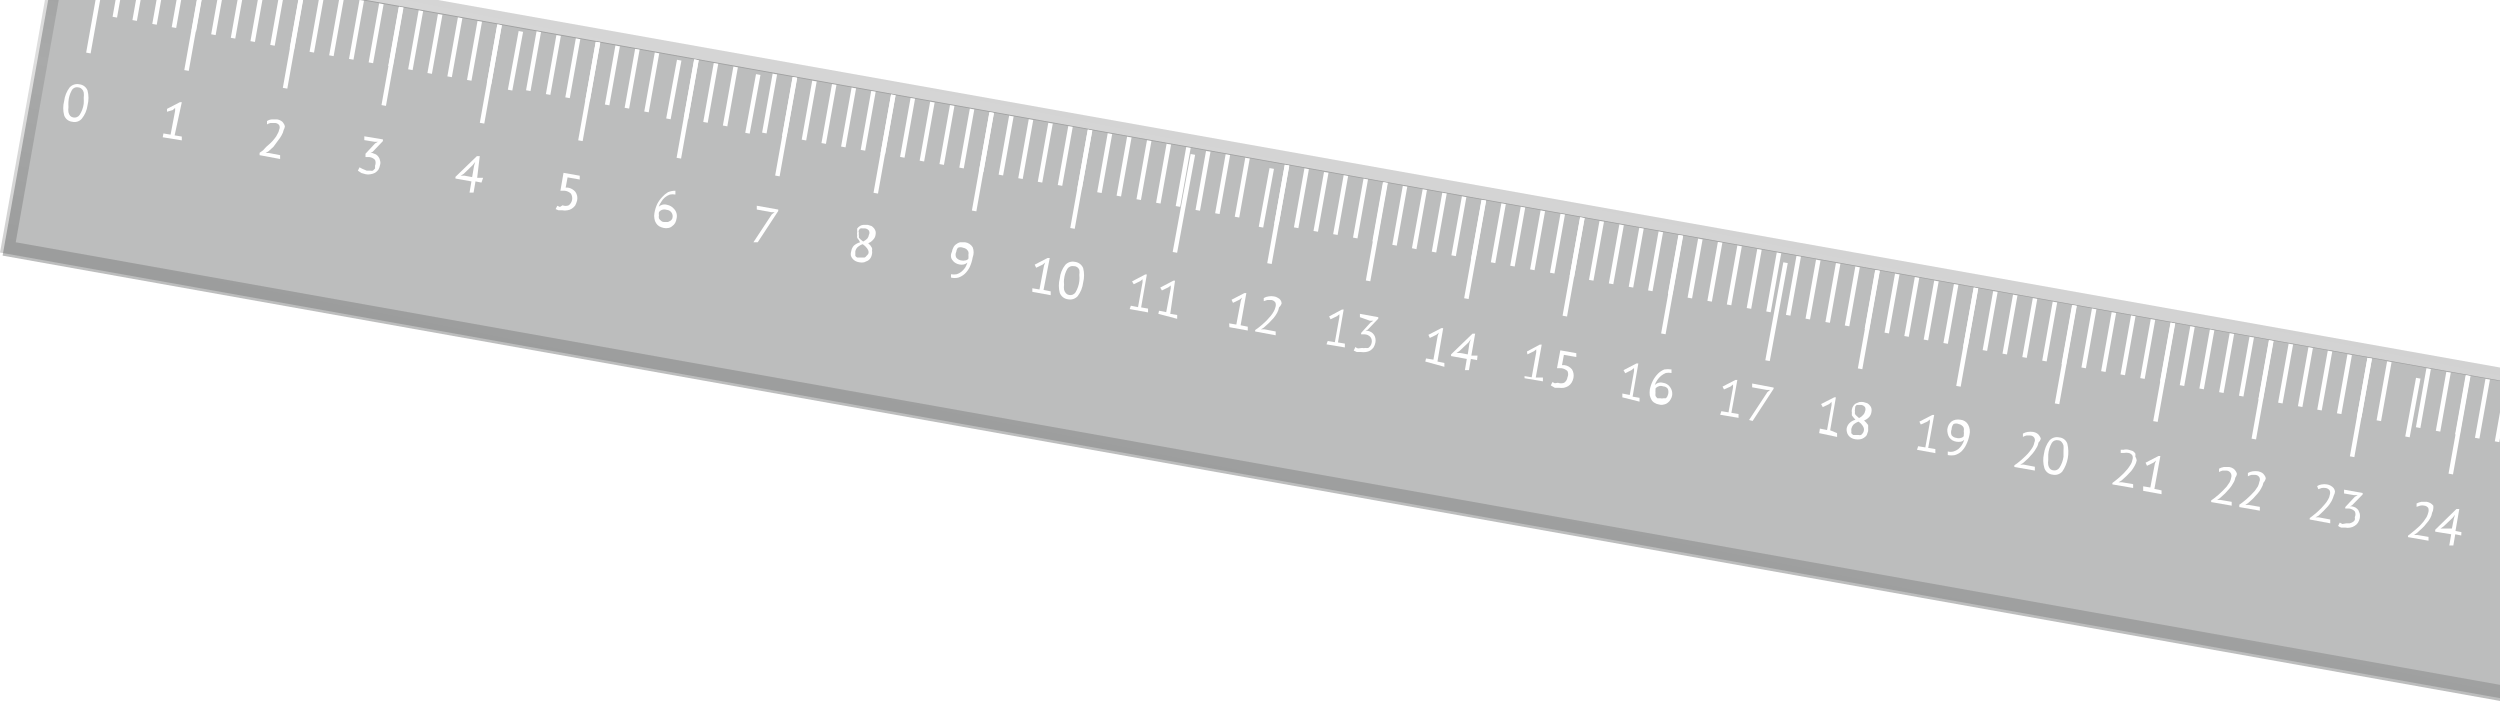 <svg width="847" height="242" viewBox="0 0 847 242" fill="none" xmlns="http://www.w3.org/2000/svg">
<g style="mix-blend-mode:multiply">
<g opacity="0.73" filter="url(#filter0_b_4467_117516)">
<path d="M19.641 -18.616L0.879 86.606L872.001 241.933L890.763 136.711L19.641 -18.616Z" fill="#A3A4A4"/>
</g>
</g>
<path style="mix-blend-mode:multiply" opacity="0.2" d="M19.319 -23L0 85.557L871.12 240.834L890.52 132.277L19.319 -23ZM867.402 235.66L5.335 82.081L23.037 -17.665L885.185 135.915L867.402 235.66Z" fill="url(#paint0_linear_4467_117516)"/>
<path d="M35.137 -15.516L29.191 17.826L30.703 18.096L36.649 -15.247L35.137 -15.516Z" fill="white"/>
<path d="M68.383 -9.596L62.438 23.746L63.949 24.016L69.895 -9.327L68.383 -9.596Z" fill="white"/>
<path d="M101.773 -3.581L95.828 29.762L97.34 30.031L103.285 -3.311L101.773 -3.581Z" fill="white"/>
<path d="M135.195 2.261L129.25 35.603L130.762 35.873L136.707 2.531L135.195 2.261Z" fill="white"/>
<path d="M168.508 8.259L162.562 41.602L164.074 41.871L170.02 8.529L168.508 8.259Z" fill="white"/>
<path d="M201.836 14.195L195.891 47.537L197.403 47.807L203.348 14.464L201.836 14.195Z" fill="white"/>
<path d="M235.18 20.116L229.234 53.459L230.746 53.729L236.692 20.386L235.18 20.116Z" fill="white"/>
<path d="M268.57 26.13L262.625 59.473L264.137 59.742L270.082 26.4L268.57 26.13Z" fill="white"/>
<path d="M301.894 31.972L295.949 65.314L297.461 65.584L303.406 32.242L301.894 31.972Z" fill="white"/>
<path d="M335.223 37.988L329.277 71.33L330.789 71.6L336.735 38.257L335.223 37.988Z" fill="white"/>
<path d="M368.551 43.907L362.605 77.25L364.117 77.52L370.063 44.177L368.551 43.907Z" fill="white"/>
<path d="M403.401 52.174L397.305 85.365L398.81 85.642L404.906 52.451L403.401 52.174Z" fill="white"/>
<path d="M435.285 55.828L429.34 89.17L430.852 89.439L436.797 56.097L435.285 55.828Z" fill="white"/>
<path d="M468.687 61.685L462.742 95.027L464.254 95.297L470.199 61.955L468.687 61.685Z" fill="white"/>
<path d="M502 67.699L496.055 101.041L497.567 101.311L503.512 67.968L502 67.699Z" fill="white"/>
<path d="M535.344 73.618L529.398 106.961L530.91 107.231L536.856 73.888L535.344 73.618Z" fill="white"/>
<path d="M568.734 79.634L562.789 112.977L564.301 113.246L570.246 79.904L568.734 79.634Z" fill="white"/>
<path d="M604.186 88.864L598.09 122.055L599.595 122.331L605.691 89.14L604.186 88.864Z" fill="white"/>
<path d="M635.387 91.474L629.441 124.816L630.953 125.086L636.899 91.744L635.387 91.474Z" fill="white"/>
<path d="M668.715 97.396L662.77 130.738L664.281 131.008L670.227 97.665L668.715 97.396Z" fill="white"/>
<path d="M702.121 103.331L696.176 136.674L697.688 136.943L703.633 103.601L702.121 103.331Z" fill="white"/>
<path d="M735.449 109.329L729.504 142.672L731.016 142.941L736.961 109.599L735.449 109.329Z" fill="white"/>
<path d="M768.777 115.267L762.832 148.609L764.344 148.879L770.289 115.536L768.777 115.267Z" fill="white"/>
<path d="M802.086 121.265L796.141 154.607L797.653 154.877L803.598 121.535L802.086 121.265Z" fill="white"/>
<path d="M835.508 127.122L829.562 160.465L831.074 160.734L837.02 127.392L835.508 127.122Z" fill="white"/>
<path d="M48.425 -13.168L44.867 6.807L46.379 7.076L49.937 -12.898L48.425 -13.168Z" fill="white"/>
<path d="M41.702 -14.288L38.141 5.686L39.653 5.955L43.214 -14.018L41.702 -14.288Z" fill="white"/>
<path d="M55.152 -11.873L51.594 8.102L53.106 8.371L56.664 -11.603L55.152 -11.873Z" fill="white"/>
<path d="M61.737 -10.767L58.176 9.207L59.688 9.477L63.249 -10.497L61.737 -10.767Z" fill="white"/>
<path d="M68.464 -9.552L64.902 10.422L66.414 10.691L69.976 -9.282L68.464 -9.552Z" fill="white"/>
<path d="M75.108 -8.353L71.547 11.621L73.059 11.891L76.62 -8.083L75.108 -8.353Z" fill="white"/>
<path d="M81.757 -7.167L78.195 12.807L79.707 13.076L83.269 -6.897L81.757 -7.167Z" fill="white"/>
<path d="M88.417 -6.03L84.856 13.943L86.367 14.213L89.929 -5.761L88.417 -6.03Z" fill="white"/>
<path d="M95.124 -4.754L91.566 15.221L93.078 15.49L96.636 -4.484L95.124 -4.754Z" fill="white"/>
<path d="M101.71 -3.632L98.148 16.342L99.66 16.611L103.222 -3.362L101.71 -3.632Z" fill="white"/>
<path d="M108.436 -2.431L104.875 17.543L106.387 17.813L109.948 -2.161L108.436 -2.431Z" fill="white"/>
<path d="M115.085 -1.231L111.523 18.742L113.035 19.012L116.597 -0.962L115.085 -1.231Z" fill="white"/>
<path d="M121.808 -0.017L118.246 19.957L119.758 20.227L123.319 0.253L121.808 -0.017Z" fill="white"/>
<path d="M128.452 1.166L124.895 21.141L126.407 21.41L129.964 1.436L128.452 1.166Z" fill="white"/>
<path d="M135.101 2.368L131.539 22.342L133.051 22.611L136.612 2.638L135.101 2.368Z" fill="white"/>
<path d="M141.843 3.505L138.281 23.479L139.793 23.748L143.355 3.774L141.843 3.505Z" fill="white"/>
<path d="M148.374 4.766L144.816 24.74L146.328 25.01L149.886 5.035L148.374 4.766Z" fill="white"/>
<path d="M155.136 5.903L151.574 25.877L153.086 26.146L156.648 6.173L155.136 5.903Z" fill="white"/>
<path d="M161.784 7.104L158.223 27.078L159.735 27.348L163.296 7.374L161.784 7.104Z" fill="white"/>
<path d="M168.488 8.303L164.93 28.277L166.442 28.547L170 8.572L168.488 8.303Z" fill="white"/>
<path d="M175.718 10.51L172.066 30.393L173.571 30.669L177.223 10.786L175.718 10.51Z" fill="white"/>
<path d="M181.781 10.608L178.223 30.582L179.735 30.851L183.293 10.877L181.781 10.608Z" fill="white"/>
<path d="M188.507 11.903L184.949 31.877L186.461 32.146L190.019 12.172L188.507 11.903Z" fill="white"/>
<path d="M195.089 13.008L191.531 32.982L193.043 33.252L196.601 13.277L195.089 13.008Z" fill="white"/>
<path d="M201.851 14.146L198.289 34.119L199.801 34.389L203.362 14.415L201.851 14.146Z" fill="white"/>
<path d="M208.499 15.44L204.938 35.414L206.449 35.684L210.011 15.71L208.499 15.44Z" fill="white"/>
<path d="M215.187 16.543L211.629 36.518L213.141 36.787L216.699 16.813L215.187 16.543Z" fill="white"/>
<path d="M221.835 17.807L218.277 37.781L219.789 38.051L223.347 18.076L221.835 17.807Z" fill="white"/>
<path d="M229.363 20.25L225.711 40.133L227.216 40.409L230.868 20.526L229.363 20.25Z" fill="white"/>
<path d="M235.206 20.143L231.648 40.117L233.16 40.386L236.718 20.412L235.206 20.143Z" fill="white"/>
<path d="M241.823 21.345L238.262 41.318L239.774 41.588L243.335 21.614L241.823 21.345Z" fill="white"/>
<path d="M248.472 22.559L244.91 42.533L246.422 42.803L249.984 22.829L248.472 22.559Z" fill="white"/>
<path d="M256.14 25.113L252.488 44.996L253.993 45.273L257.645 25.39L256.14 25.113Z" fill="white"/>
<path d="M261.765 24.96L258.203 44.934L259.715 45.203L263.277 25.23L261.765 24.96Z" fill="white"/>
<path d="M268.535 26.065L264.977 46.039L266.489 46.308L270.047 26.334L268.535 26.065Z" fill="white"/>
<path d="M275.179 27.342L271.621 47.316L273.133 47.586L276.691 27.611L275.179 27.342Z" fill="white"/>
<path d="M281.878 28.495L278.316 48.469L279.828 48.738L283.39 28.765L281.878 28.495Z" fill="white"/>
<path d="M288.522 29.681L284.961 49.654L286.473 49.924L290.034 29.95L288.522 29.681Z" fill="white"/>
<path d="M295.171 30.802L291.609 50.775L293.121 51.045L296.683 31.071L295.171 30.802Z" fill="white"/>
<path d="M301.897 32.095L298.336 52.068L299.848 52.338L303.409 32.364L301.897 32.095Z" fill="white"/>
<path d="M308.507 33.184L304.949 53.158L306.461 53.428L310.019 33.453L308.507 33.184Z" fill="white"/>
<path d="M315.136 34.463L311.578 54.438L313.09 54.707L316.648 34.733L315.136 34.463Z" fill="white"/>
<path d="M321.851 35.616L318.289 55.59L319.801 55.859L323.362 35.886L321.851 35.616Z" fill="white"/>
<path d="M328.577 36.815L325.016 56.789L326.528 57.059L330.089 37.085L328.577 36.815Z" fill="white"/>
<path d="M335.237 38.017L331.676 57.99L333.188 58.26L336.749 38.286L335.237 38.017Z" fill="white"/>
<path d="M341.898 39.2L338.34 59.174L339.852 59.443L343.41 39.469L341.898 39.2Z" fill="white"/>
<path d="M348.542 40.399L344.984 60.373L346.496 60.642L350.054 40.668L348.542 40.399Z" fill="white"/>
<path d="M355.163 41.614L351.602 61.588L353.114 61.858L356.675 41.884L355.163 41.614Z" fill="white"/>
<path d="M361.933 42.719L358.375 62.693L359.887 62.963L363.445 42.988L361.933 42.719Z" fill="white"/>
<path d="M368.55 43.937L364.988 63.91L366.5 64.18L370.062 44.206L368.55 43.937Z" fill="white"/>
<path d="M375.292 45.151L371.73 65.125L373.242 65.395L376.804 45.421L375.292 45.151Z" fill="white"/>
<path d="M381.855 46.319L378.297 66.293L379.809 66.562L383.367 46.588L381.855 46.319Z" fill="white"/>
<path d="M388.597 47.52L385.039 67.494L386.551 67.763L390.109 47.789L388.597 47.52Z" fill="white"/>
<path d="M395.242 48.719L391.684 68.693L393.196 68.963L396.754 48.988L395.242 48.719Z" fill="white"/>
<path d="M401.89 49.84L398.332 69.814L399.844 70.084L403.402 50.109L401.89 49.84Z" fill="white"/>
<path d="M408.604 51.151L405.043 71.125L406.555 71.395L410.116 51.421L408.604 51.151Z" fill="white"/>
<path d="M415.249 52.273L411.688 72.246L413.199 72.516L416.761 52.542L415.249 52.273Z" fill="white"/>
<path d="M421.897 53.456L418.336 73.43L419.848 73.699L423.409 53.726L421.897 53.456Z" fill="white"/>
<path d="M430.117 56.941L426.465 76.824L427.97 77.101L431.622 57.218L430.117 56.941Z" fill="white"/>
<path d="M435.281 55.838L431.723 75.812L433.235 76.082L436.793 56.108L435.281 55.838Z" fill="white"/>
<path d="M441.941 57.055L438.383 77.029L439.895 77.299L443.453 57.324L441.941 57.055Z" fill="white"/>
<path d="M448.577 58.27L445.016 78.244L446.528 78.514L450.089 58.54L448.577 58.27Z" fill="white"/>
<path d="M455.234 59.36L451.676 79.334L453.188 79.603L456.746 59.629L455.234 59.36Z" fill="white"/>
<path d="M461.964 60.528L458.402 80.502L459.914 80.772L463.476 60.798L461.964 60.528Z" fill="white"/>
<path d="M468.53 61.792L464.969 81.766L466.481 82.035L470.042 62.062L468.53 61.792Z" fill="white"/>
<path d="M475.269 62.975L471.711 82.949L473.223 83.219L476.781 63.244L475.269 62.975Z" fill="white"/>
<path d="M483.452 64.373L479.895 84.419L478.359 84.096L481.997 64.131L483.452 64.373Z" fill="white"/>
<path d="M488.64 65.295L485.082 85.269L486.594 85.539L490.152 65.565L488.64 65.295Z" fill="white"/>
<path d="M495.292 66.528L491.73 86.502L493.242 86.772L496.804 66.798L495.292 66.528Z" fill="white"/>
<path d="M501.936 67.728L498.375 87.701L499.887 87.971L503.448 67.997L501.936 67.728Z" fill="white"/>
<path d="M508.66 68.895L505.102 88.869L506.614 89.138L510.172 69.164L508.66 68.895Z" fill="white"/>
<path d="M515.229 70.048L511.668 90.022L513.18 90.291L516.741 70.317L515.229 70.048Z" fill="white"/>
<path d="M521.952 71.295L518.395 91.269L519.907 91.539L523.464 71.565L521.952 71.295Z" fill="white"/>
<path d="M528.695 72.416L525.137 92.391L526.649 92.66L530.207 72.686L528.695 72.416Z" fill="white"/>
<path d="M535.343 73.663L531.781 93.637L533.293 93.906L536.855 73.933L535.343 73.663Z" fill="white"/>
<path d="M541.913 74.847L538.352 94.82L539.864 95.09L543.425 75.116L541.913 74.847Z" fill="white"/>
<path d="M548.636 76.048L545.074 96.022L546.586 96.291L550.148 76.317L548.636 76.048Z" fill="white"/>
<path d="M555.378 77.184L551.816 97.158L553.328 97.428L556.89 77.454L555.378 77.184Z" fill="white"/>
<path d="M561.925 78.414L558.367 98.389L559.879 98.658L563.437 78.684L561.925 78.414Z" fill="white"/>
<path d="M568.652 79.616L565.094 99.59L566.606 99.859L570.164 79.885L568.652 79.616Z" fill="white"/>
<path d="M575.319 80.862L571.758 100.836L573.27 101.106L576.831 81.132L575.319 80.862Z" fill="white"/>
<path d="M582.023 81.952L578.465 101.926L579.977 102.195L583.535 82.221L582.023 81.952Z" fill="white"/>
<path d="M588.612 83.183L585.051 103.156L586.563 103.426L590.124 83.452L588.612 83.183Z" fill="white"/>
<path d="M595.351 84.384L591.789 104.357L593.301 104.627L596.862 84.653L595.351 84.384Z" fill="white"/>
<path d="M601.964 85.551L598.406 105.525L599.918 105.795L603.476 85.82L601.964 85.551Z" fill="white"/>
<path d="M608.643 86.704L605.082 106.678L606.594 106.947L610.155 86.974L608.643 86.704Z" fill="white"/>
<path d="M615.276 87.983L611.715 107.957L613.227 108.227L616.788 88.253L615.276 87.983Z" fill="white"/>
<path d="M622.015 89.12L618.453 109.094L619.965 109.363L623.527 89.39L622.015 89.12Z" fill="white"/>
<path d="M628.585 90.304L625.023 110.277L626.535 110.547L630.097 90.573L628.585 90.304Z" fill="white"/>
<path d="M635.308 91.503L631.746 111.477L633.258 111.746L636.819 91.772L635.308 91.503Z" fill="white"/>
<path d="M642.034 92.72L638.473 112.693L639.985 112.963L643.546 92.989L642.034 92.72Z" fill="white"/>
<path d="M648.742 93.871L645.184 113.846L646.696 114.115L650.254 94.141L648.742 93.871Z" fill="white"/>
<path d="M655.308 95.071L651.75 115.045L653.262 115.314L656.82 95.34L655.308 95.071Z" fill="white"/>
<path d="M661.991 96.239L658.43 116.213L659.942 116.482L663.503 96.509L661.991 96.239Z" fill="white"/>
<path d="M668.679 97.487L665.121 117.461L666.633 117.73L670.191 97.756L668.679 97.487Z" fill="white"/>
<path d="M675.284 98.64L671.723 118.613L673.235 118.883L676.796 98.909L675.284 98.64Z" fill="white"/>
<path d="M682.007 99.839L678.445 119.812L679.957 120.082L683.519 100.108L682.007 99.839Z" fill="white"/>
<path d="M688.714 101.006L685.156 120.98L686.668 121.25L690.226 101.276L688.714 101.006Z" fill="white"/>
<path d="M695.456 102.207L691.898 122.182L693.41 122.451L696.968 102.477L695.456 102.207Z" fill="white"/>
<path d="M702.007 103.391L698.449 123.365L699.961 123.635L703.519 103.66L702.007 103.391Z" fill="white"/>
<path d="M708.749 104.528L705.191 124.502L706.703 124.771L710.261 104.797L708.749 104.528Z" fill="white"/>
<path d="M715.429 105.774L711.867 125.748L713.379 126.018L716.941 106.044L715.429 105.774Z" fill="white"/>
<path d="M721.999 106.88L718.438 126.854L719.949 127.123L723.511 107.149L721.999 106.88Z" fill="white"/>
<path d="M728.671 108.127L725.113 128.102L726.625 128.371L730.183 108.397L728.671 108.127Z" fill="white"/>
<path d="M735.37 109.296L731.809 129.27L733.321 129.539L736.882 109.565L735.37 109.296Z" fill="white"/>
<path d="M742.062 110.526L738.504 130.5L740.016 130.769L743.574 110.795L742.062 110.526Z" fill="white"/>
<path d="M748.706 111.647L745.148 131.621L746.66 131.89L750.218 111.916L748.706 111.647Z" fill="white"/>
<path d="M755.405 112.895L751.844 132.869L753.356 133.139L756.917 113.165L755.405 112.895Z" fill="white"/>
<path d="M762.128 114.095L758.566 134.068L760.078 134.338L763.64 114.364L762.128 114.095Z" fill="white"/>
<path d="M768.698 115.294L765.137 135.268L766.649 135.537L770.21 115.563L768.698 115.294Z" fill="white"/>
<path d="M775.386 116.448L771.828 136.422L773.34 136.691L776.898 116.717L775.386 116.448Z" fill="white"/>
<path d="M782.097 117.647L778.539 137.621L780.051 137.89L783.609 117.916L782.097 117.647Z" fill="white"/>
<path d="M788.651 118.815L785.09 138.789L786.602 139.059L790.163 119.085L788.651 118.815Z" fill="white"/>
<path d="M795.312 120.047L791.754 140.021L793.266 140.291L796.824 120.317L795.312 120.047Z" fill="white"/>
<path d="M802.104 121.231L798.543 141.205L800.055 141.475L803.616 121.501L802.104 121.231Z" fill="white"/>
<path d="M808.749 122.431L805.188 142.404L806.699 142.674L810.261 122.7L808.749 122.431Z" fill="white"/>
<path d="M818.55 128L814.898 147.883L816.404 148.159L820.055 128.276L818.55 128Z" fill="white"/>
<path d="M822.07 124.766L818.512 144.74L820.024 145.01L823.582 125.035L822.07 124.766Z" fill="white"/>
<path d="M828.812 125.983L825.254 145.957L826.766 146.226L830.324 126.252L828.812 125.983Z" fill="white"/>
<path d="M835.363 127.166L831.805 147.141L833.317 147.41L836.875 127.436L835.363 127.166Z" fill="white"/>
<path d="M842.077 128.351L838.516 148.324L840.028 148.594L843.589 128.62L842.077 128.351Z" fill="white"/>
<path d="M848.804 129.552L845.242 149.525L846.754 149.795L850.316 129.821L848.804 129.552Z" fill="white"/>
<path d="M21.738 34.222C21.936 32.548 22.578 30.957 23.597 29.614C24.009 29.164 24.532 28.829 25.113 28.645C25.695 28.46 26.315 28.433 26.911 28.564C27.518 28.627 28.096 28.857 28.581 29.227C29.066 29.598 29.439 30.096 29.66 30.665C30.087 32.308 30.087 34.034 29.66 35.677C29.444 37.336 28.772 38.903 27.72 40.203C27.331 40.662 26.823 41.002 26.252 41.188C25.681 41.374 25.07 41.397 24.486 41.254C23.867 41.194 23.278 40.956 22.79 40.568C22.303 40.181 21.937 39.661 21.738 39.072C21.317 37.483 21.317 35.811 21.738 34.222ZM23.193 34.222C23.158 34.922 23.158 35.623 23.193 36.324C23.102 36.886 23.102 37.459 23.193 38.021C23.282 38.465 23.476 38.88 23.759 39.233C24.041 39.528 24.409 39.726 24.81 39.799C25.221 39.886 25.648 39.848 26.037 39.689C26.426 39.531 26.759 39.26 26.992 38.91C27.728 37.762 28.198 36.464 28.366 35.111C28.403 34.438 28.403 33.763 28.366 33.09C28.449 32.5 28.449 31.902 28.366 31.312C28.271 30.878 28.045 30.483 27.72 30.18C27.429 29.853 27.024 29.65 26.588 29.614C26.127 29.497 25.638 29.546 25.209 29.753C24.78 29.96 24.439 30.312 24.244 30.746C23.623 31.893 23.264 33.163 23.193 34.464V34.222Z" fill="white"/>
<path d="M55.371 45.212L57.796 45.616L59.332 37.533V36.563L58.524 37.291L56.584 37.856V36.886L60.949 34.623H61.595L59.17 45.859L61.595 46.263V47.556L55.129 46.505L55.371 45.212Z" fill="white"/>
<path d="M96.117 44.006C95.982 44.662 95.736 45.291 95.39 45.865C95.042 46.494 94.636 47.089 94.177 47.643L92.641 49.745L90.944 51.281L89.974 51.846H91.106L94.905 52.574V53.867L87.953 52.574V51.766L89.085 50.957L90.216 49.745L91.671 48.452C92.171 47.978 92.631 47.465 93.046 46.916C93.443 46.455 93.77 45.937 94.016 45.38C94.307 44.942 94.5 44.445 94.581 43.925C94.702 43.687 94.765 43.424 94.765 43.157C94.765 42.89 94.702 42.627 94.581 42.389C94.394 42.143 94.148 41.947 93.865 41.82C93.583 41.693 93.273 41.639 92.965 41.662H91.671C91.244 41.759 90.835 41.923 90.459 42.147V41.015C90.942 40.694 91.498 40.5 92.076 40.449H93.935C94.393 40.525 94.833 40.69 95.228 40.934C95.573 41.116 95.854 41.398 96.036 41.742C96.278 42.05 96.444 42.41 96.521 42.793C96.473 43.221 96.335 43.635 96.117 44.006Z" fill="white"/>
<path d="M124.237 57.819H125.368C125.688 57.889 126.019 57.889 126.338 57.819L127.066 57.092C127.098 56.769 127.098 56.444 127.066 56.122C127.195 55.815 127.261 55.485 127.261 55.152C127.261 54.819 127.195 54.489 127.066 54.182C126.554 53.639 125.867 53.296 125.126 53.212H123.833V52.08L127.066 48.605L128.036 48.039H126.904L123.429 47.473V46.18L129.733 47.23V47.796L126.258 51.434L125.53 51.838H126.177L127.389 52.323C127.744 52.555 128.047 52.858 128.278 53.212C128.535 53.571 128.702 53.987 128.763 54.425C128.924 54.896 128.924 55.408 128.763 55.88C128.674 56.448 128.482 56.996 128.198 57.496C127.882 57.907 127.5 58.263 127.066 58.547C126.585 58.793 126.066 58.957 125.53 59.032C124.998 59.153 124.446 59.153 123.914 59.032L122.459 58.628L121.246 57.819L121.812 56.688L122.701 57.173L124.237 57.819Z" fill="white"/>
<path d="M163.115 61.863L161.095 61.459L160.448 65.258H159.074L159.72 61.459L154.305 60.489V59.923L161.58 52.891H162.549L161.66 60.246H163.681L163.115 61.863ZM160.61 56.205L161.014 54.831L160.125 55.962L157.134 58.872L156.083 59.519H157.376L159.963 60.004L160.61 56.205Z" fill="white"/>
<path d="M190.594 69.552C190.926 69.694 191.284 69.767 191.645 69.767C192.006 69.767 192.364 69.694 192.696 69.552C193.288 69.101 193.691 68.445 193.826 67.712C193.961 66.98 193.817 66.223 193.423 65.591C192.847 65.047 192.109 64.707 191.322 64.621H189.867L190.917 58.559L196.414 59.529V60.822L192.292 60.094L191.645 63.57H192.453C193.437 63.736 194.327 64.253 194.959 65.025C195.248 65.445 195.447 65.921 195.544 66.421C195.642 66.922 195.635 67.437 195.525 67.935C195.374 68.523 195.157 69.093 194.878 69.632C194.563 70.044 194.18 70.399 193.747 70.683C193.286 70.989 192.76 71.183 192.211 71.249C191.651 71.367 191.073 71.367 190.513 71.249H189.22L188.25 70.845L188.816 69.713L189.705 70.118L190.594 69.552Z" fill="white"/>
<path d="M229.232 73.996C229.157 74.531 228.993 75.05 228.747 75.531C228.514 75.955 228.181 76.316 227.777 76.582C227.422 76.924 226.971 77.15 226.484 77.229C225.952 77.353 225.399 77.353 224.867 77.229C224.33 77.117 223.813 76.926 223.332 76.663C222.904 76.399 222.545 76.039 222.281 75.612C221.975 75.151 221.782 74.626 221.715 74.076C221.595 73.463 221.595 72.831 221.715 72.217C221.892 71.127 222.219 70.066 222.685 69.065C223.137 68.207 223.709 67.418 224.382 66.721C224.94 66.084 225.595 65.538 226.322 65.104C227.118 64.78 227.969 64.615 228.828 64.619V65.912C228.214 65.791 227.583 65.791 226.969 65.912C226.352 66.138 225.779 66.466 225.272 66.882C224.783 67.29 224.372 67.783 224.059 68.338C223.684 68.858 223.385 69.43 223.17 70.035C223.495 69.739 223.881 69.518 224.302 69.388C224.855 69.22 225.446 69.22 225.999 69.388C226.954 69.572 227.812 70.088 228.424 70.843C228.806 71.263 229.079 71.769 229.22 72.319C229.361 72.868 229.365 73.444 229.232 73.996ZM227.777 73.996C227.891 73.676 227.928 73.334 227.887 72.997C227.845 72.66 227.725 72.337 227.537 72.055C227.348 71.772 227.097 71.537 226.802 71.369C226.507 71.201 226.176 71.104 225.837 71.086C225.338 70.925 224.801 70.925 224.302 71.086C223.876 71.24 223.509 71.522 223.251 71.894C223.171 72.24 223.171 72.599 223.251 72.945C223.168 73.29 223.168 73.65 223.251 73.996C223.424 74.32 223.674 74.598 223.978 74.804C224.115 74.942 224.279 75.049 224.46 75.119C224.641 75.188 224.835 75.219 225.029 75.208H226.322L227.131 74.804C227.404 74.62 227.627 74.37 227.777 74.076C227.778 74.05 227.778 74.023 227.777 73.996Z" fill="white"/>
<path d="M255.266 82.07L261.49 72.613L262.46 71.886H261.328L256.397 70.996V69.703L263.672 70.996V71.481L256.721 82.07H255.266Z" fill="white"/>
<path d="M288.404 85.067C288.515 84.375 288.824 83.729 289.293 83.208C289.907 82.688 290.623 82.302 291.395 82.076L290.991 81.349L290.425 80.621C290.353 80.329 290.353 80.024 290.425 79.732C290.344 79.359 290.344 78.974 290.425 78.601C290.39 78.197 290.39 77.792 290.425 77.388C290.681 77.078 290.981 76.805 291.314 76.58C291.68 76.349 292.096 76.21 292.527 76.176H293.982L295.275 76.58C295.608 76.805 295.908 77.078 296.164 77.388C296.373 77.686 296.537 78.013 296.649 78.358C296.73 78.731 296.73 79.117 296.649 79.49C296.581 80.131 296.296 80.73 295.841 81.187C295.393 81.736 294.807 82.155 294.143 82.4L294.871 83.127L295.437 84.016C295.516 84.308 295.516 84.615 295.437 84.906C295.517 85.278 295.517 85.664 295.437 86.037C295.374 86.524 295.208 86.993 294.952 87.411C294.72 87.766 294.417 88.069 294.062 88.3L292.769 88.866C292.237 88.985 291.685 88.985 291.152 88.866C290.64 88.803 290.145 88.638 289.697 88.381C289.32 88.149 288.991 87.848 288.728 87.492C288.486 87.185 288.32 86.825 288.243 86.441C288.204 85.977 288.259 85.51 288.404 85.067ZM294.224 85.876C294.307 85.585 294.307 85.277 294.224 84.986C294.094 84.674 293.931 84.376 293.739 84.097L293.092 83.37L292.284 82.723C291.627 82.95 291.022 83.308 290.506 83.774C290.14 84.155 289.888 84.631 289.778 85.148V85.956C289.748 86.198 289.748 86.442 289.778 86.684C289.936 86.93 290.16 87.126 290.425 87.25H291.314H292.203H292.931C293.198 87.13 293.424 86.933 293.577 86.684C293.852 86.468 294.074 86.191 294.224 85.876ZM290.991 78.843C290.908 79.134 290.908 79.442 290.991 79.732C290.962 80.001 290.962 80.272 290.991 80.541L291.637 81.187L292.446 81.834C292.943 81.57 293.404 81.244 293.82 80.864C294.121 80.492 294.317 80.045 294.386 79.571C294.506 79.347 294.569 79.097 294.569 78.843C294.569 78.589 294.506 78.339 294.386 78.116C294.068 77.711 293.603 77.45 293.092 77.388H292.284C292.045 77.33 291.796 77.33 291.557 77.388C291.442 77.423 291.338 77.485 291.253 77.57C291.169 77.655 291.106 77.759 291.072 77.873C290.965 78.01 290.901 78.174 290.887 78.346C290.872 78.519 290.909 78.691 290.991 78.843Z" fill="white"/>
<path d="M322.519 85.313C322.582 84.801 322.747 84.306 323.004 83.858C323.213 83.397 323.55 83.004 323.974 82.727C324.351 82.416 324.793 82.195 325.267 82.08H326.965C327.496 82.15 328.004 82.339 328.452 82.633C328.9 82.927 329.276 83.318 329.551 83.778C329.975 84.869 329.975 86.081 329.551 87.172C329.359 88.347 329.005 89.49 328.5 90.567C328.072 91.416 327.497 92.182 326.803 92.831C326.19 93.371 325.476 93.783 324.701 94.043C323.878 94.245 323.019 94.245 322.196 94.043V92.912C322.837 93.028 323.494 93.028 324.136 92.912C324.694 92.742 325.215 92.468 325.671 92.103C326.162 91.705 326.597 91.243 326.965 90.729C327.297 90.167 327.568 89.571 327.773 88.951C327.424 89.257 327.009 89.479 326.561 89.597C326.055 89.715 325.53 89.715 325.025 89.597C324.566 89.522 324.127 89.357 323.731 89.112C323.337 88.905 323.003 88.598 322.761 88.223C322.446 87.891 322.247 87.466 322.196 87.011C322.118 86.425 322.231 85.83 322.519 85.313ZM323.974 85.313C323.824 85.615 323.747 85.947 323.747 86.283C323.747 86.62 323.824 86.952 323.974 87.253C324.366 87.775 324.946 88.123 325.591 88.223C326.095 88.347 326.622 88.347 327.126 88.223C327.51 88.164 327.856 87.962 328.096 87.657C328.139 87.227 328.139 86.794 328.096 86.364C328.179 86.019 328.179 85.659 328.096 85.313C327.949 84.973 327.728 84.669 327.45 84.424C327.12 84.168 326.731 84.001 326.318 83.939C326.037 83.819 325.734 83.757 325.429 83.757C325.123 83.757 324.821 83.819 324.54 83.939C324.195 84.379 323.997 84.916 323.974 85.475V85.313Z" fill="white"/>
<path d="M349.754 97.666L352.179 98.07L353.715 89.987L354.119 88.936L353.23 89.664L351.047 90.715L350.562 89.664L354.927 87.4H355.655L353.553 98.232L355.978 98.717V100.01L349.754 98.879V97.666Z" fill="white"/>
<path d="M359.049 94.366C359.209 92.682 359.855 91.082 360.908 89.758C361.307 89.314 361.816 88.984 362.384 88.799C362.951 88.615 363.558 88.583 364.141 88.707C364.757 88.774 365.345 89.004 365.842 89.373C366.339 89.743 366.729 90.239 366.97 90.809C367.388 92.426 367.388 94.123 366.97 95.74C366.772 97.414 366.131 99.005 365.111 100.347C364.7 100.798 364.177 101.132 363.595 101.317C363.013 101.501 362.393 101.529 361.797 101.398C361.184 101.319 360.604 101.074 360.119 100.689C359.635 100.305 359.265 99.795 359.049 99.216C358.635 97.626 358.635 95.956 359.049 94.366ZM360.504 94.366C360.429 95.064 360.429 95.769 360.504 96.467C360.416 97.03 360.416 97.602 360.504 98.165C360.62 98.615 360.841 99.031 361.151 99.377C361.429 99.676 361.798 99.875 362.201 99.943C362.612 100.03 363.04 99.992 363.429 99.833C363.818 99.675 364.151 99.403 364.384 99.054C365.073 97.891 365.513 96.597 365.677 95.255C365.752 94.556 365.752 93.852 365.677 93.153C365.765 92.591 365.765 92.018 365.677 91.456C365.538 91.059 365.273 90.719 364.923 90.485C364.573 90.252 364.157 90.139 363.737 90.162C363.338 90.093 362.928 90.139 362.555 90.297C362.182 90.455 361.863 90.717 361.636 91.052C361.002 92.14 360.615 93.354 360.504 94.608V94.366Z" fill="white"/>
<path d="M383.139 103.579L385.563 104.064L387.099 95.577V94.607L386.291 95.254L384.109 96.304L383.543 95.334L387.988 92.99H388.554L386.614 104.145L388.958 104.549V105.842L382.734 104.711L383.139 103.579Z" fill="white"/>
<path d="M392.684 105.275L395.109 105.76L396.645 97.677V96.707L395.836 97.353L393.654 98.404L393.088 97.434L397.534 95.09H398.1L396.483 106.325L398.827 106.73V108.023L392.441 106.325L392.684 105.275Z" fill="white"/>
<path d="M416.441 109.555L418.866 109.959L420.402 101.876L420.806 100.825L419.917 101.552L417.735 102.603L417.25 101.552L421.615 99.289H422.261L420.321 110.201L422.746 110.686V111.98L416.522 110.848L416.441 109.555Z" fill="white"/>
<path d="M433.333 104.14C433.228 104.793 433.009 105.422 432.686 105.999C432.339 106.628 431.933 107.223 431.474 107.777L429.857 109.475L428.16 111.01L427.19 111.576H428.402L432.202 112.304V113.597L425.25 112.304V111.819L426.382 111.01L427.756 109.879L429.211 108.505L430.504 107.05C430.9 106.571 431.252 106.057 431.555 105.514C431.813 105.059 432.003 104.569 432.121 104.059C432.293 103.562 432.293 103.021 432.121 102.523C431.97 102.284 431.769 102.08 431.532 101.927C431.295 101.773 431.027 101.673 430.747 101.634H429.372L428.16 102.038V100.987C428.65 100.681 429.202 100.487 429.777 100.422C430.39 100.3 431.022 100.3 431.636 100.422C432.098 100.483 432.54 100.649 432.929 100.907C433.294 101.068 433.608 101.327 433.836 101.655C434.064 101.983 434.197 102.367 434.222 102.766C434.056 103.296 433.748 103.771 433.333 104.14Z" fill="white"/>
<path d="M449.822 115.531L452.247 115.935L453.783 107.448V106.478L452.975 107.125L450.792 108.175L450.307 107.205L454.672 104.861H455.238L453.298 116.016L455.642 116.42V117.714L449.418 116.663L449.822 115.531Z" fill="white"/>
<path d="M461.47 117.889C461.843 117.97 462.228 117.97 462.601 117.889C462.922 117.946 463.251 117.946 463.571 117.889C463.853 117.689 464.099 117.443 464.299 117.161C464.501 116.87 464.638 116.54 464.703 116.192C464.794 115.846 464.805 115.485 464.735 115.134C464.665 114.784 464.516 114.455 464.299 114.171C463.818 113.644 463.151 113.326 462.44 113.282H461.146V112.797L464.299 109.321L465.269 108.674H464.137L460.742 107.462V106.33L466.966 107.462V107.947L463.41 111.665L462.682 112.069H463.329C463.787 112.145 464.227 112.309 464.622 112.554C464.977 112.786 465.279 113.089 465.511 113.443C465.768 113.803 465.934 114.218 465.996 114.656C466.078 115.11 466.078 115.575 465.996 116.03C465.879 116.628 465.661 117.203 465.35 117.727C465.034 118.139 464.652 118.494 464.218 118.778C463.77 119.035 463.275 119.2 462.763 119.263C462.2 119.344 461.629 119.344 461.066 119.263H459.691L458.641 118.778L459.206 117.566C459.455 117.803 459.761 117.971 460.096 118.051L461.47 117.889Z" fill="white"/>
<path d="M483.133 121.443L485.639 121.847L487.094 113.764L487.498 112.714L486.609 113.441L484.426 114.492L483.941 113.441L488.306 111.178H488.953L487.013 122.494L489.357 122.979V124.272L482.891 122.494L483.133 121.443Z" fill="white"/>
<path d="M500.428 122.011L498.326 121.607L497.68 125.406H496.305L496.952 121.607L491.617 120.637V120.071L498.892 113.039H499.781L498.488 120.476H500.589L500.428 122.011ZM497.841 116.353L498.326 114.898L497.518 116.03L494.446 118.94L493.476 119.586H494.689L497.275 120.071L497.841 116.353Z" fill="white"/>
<path d="M516.516 127.42L518.941 127.824L520.476 119.337V118.367L519.668 119.013L517.486 120.064L517.324 119.094L521.689 116.75H522.335L520.315 127.905H522.74V129.198L516.516 128.147V127.42Z" fill="white"/>
<path d="M527.827 129.684C528.505 129.939 529.251 129.939 529.929 129.684C530.238 129.472 530.498 129.196 530.693 128.876C530.888 128.555 531.013 128.197 531.061 127.825C531.213 127.496 531.292 127.137 531.292 126.775C531.292 126.412 531.213 126.053 531.061 125.724C530.506 125.196 529.799 124.856 529.04 124.754H527.504L528.636 118.691L534.051 119.661V120.955L529.848 120.227L529.201 123.703H530.01C531.028 123.834 531.955 124.356 532.596 125.158C533.111 126.035 533.284 127.071 533.081 128.068C532.965 128.641 532.746 129.189 532.435 129.684C532.142 130.138 531.756 130.524 531.303 130.816C530.848 131.074 530.358 131.265 529.848 131.382C529.285 131.463 528.714 131.463 528.151 131.382H526.776L525.402 130.574L525.968 129.442L526.776 129.846L527.827 129.684Z" fill="white"/>
<path d="M549.652 133.329L552.158 133.814L553.613 125.731V124.68L552.724 125.408L550.622 126.459L550.057 125.408L554.421 123.145H555.068L553.128 134.38L555.472 134.784V136.078L549.652 134.623V133.329Z" fill="white"/>
<path d="M566.547 133.811C566.48 134.36 566.287 134.886 565.981 135.347C565.776 135.765 565.471 136.126 565.092 136.397C564.704 136.738 564.228 136.962 563.718 137.044C563.191 137.206 562.628 137.206 562.101 137.044C561.552 136.977 561.027 136.784 560.566 136.478C560.123 136.235 559.759 135.87 559.515 135.427C559.264 134.969 559.074 134.48 558.949 133.972C558.871 133.328 558.871 132.677 558.949 132.032C559.152 130.964 559.506 129.93 560 128.961C560.452 128.103 561.024 127.314 561.697 126.617C562.318 125.988 563.061 125.493 563.88 125.162C564.683 125.04 565.501 125.04 566.305 125.162V126.374C565.664 126.246 565.005 126.246 564.365 126.374C563.782 126.619 563.238 126.946 562.748 127.344C562.256 127.771 561.821 128.26 561.455 128.799C561.09 129.314 560.816 129.889 560.646 130.497C560.98 130.114 561.416 129.835 561.903 129.692C562.39 129.549 562.907 129.548 563.395 129.688C563.88 129.742 564.347 129.9 564.766 130.151C565.184 130.402 565.544 130.741 565.82 131.143C566.389 131.91 566.648 132.862 566.547 133.811ZM565.092 133.811C565.314 133.155 565.314 132.445 565.092 131.79C564.918 131.519 564.679 131.296 564.396 131.141C564.114 130.986 563.798 130.903 563.476 130.901C563.233 130.796 562.972 130.742 562.708 130.742C562.444 130.742 562.182 130.796 561.94 130.901C561.52 131.023 561.151 131.278 560.889 131.628C560.889 131.628 560.889 131.628 560.889 132.032C560.849 132.382 560.849 132.734 560.889 133.083C560.843 133.432 560.843 133.785 560.889 134.134C561.059 134.437 561.277 134.71 561.536 134.942H562.586C562.905 135.025 563.238 135.025 563.556 134.942H564.365C564.614 134.754 564.809 134.503 564.931 134.215C564.993 134.056 565.047 133.894 565.092 133.73V133.811Z" fill="white"/>
<path d="M583.197 139.306L585.622 139.71L587.158 131.223V130.253L586.269 130.98L584.086 131.95L583.601 130.98L587.966 128.717H588.613L586.592 139.872L589.017 140.276V141.569L582.793 140.518L583.197 139.306Z" fill="white"/>
<path d="M592.578 142.299L598.802 132.842L599.691 132.114H598.64L593.629 131.225V129.932L600.904 131.306V131.71L593.791 142.622L592.578 142.299Z" fill="white"/>
<path d="M616.582 145.21L619.007 145.695L620.543 137.208V136.157L619.735 136.884L617.552 137.935L616.987 136.884L621.432 134.621H621.998L620.058 145.776L622.402 146.746V148.039L616.34 146.746L616.582 145.21Z" fill="white"/>
<path d="M625.641 145.198C625.76 144.492 626.1 143.841 626.611 143.339C627.173 142.79 627.87 142.399 628.632 142.207L627.985 141.48L627.419 140.752C627.385 140.43 627.385 140.105 627.419 139.782C627.337 139.437 627.337 139.077 627.419 138.732C627.481 138.294 627.648 137.878 627.904 137.519C628.11 137.193 628.386 136.917 628.713 136.711L629.925 136.226C630.407 136.149 630.898 136.149 631.38 136.226L632.673 136.63C633.023 136.835 633.326 137.11 633.563 137.438C633.817 137.706 633.986 138.044 634.048 138.408C634.129 138.781 634.129 139.167 634.048 139.54C633.975 140.164 633.723 140.754 633.32 141.237C632.84 141.786 632.228 142.204 631.542 142.45L632.269 143.177L632.916 143.986C632.951 144.308 632.951 144.633 632.916 144.956C632.957 145.332 632.957 145.711 632.916 146.087L632.431 147.461C632.167 147.817 631.838 148.119 631.461 148.35C631.072 148.608 630.63 148.774 630.168 148.835C629.659 148.917 629.141 148.917 628.632 148.835C628.119 148.772 627.625 148.607 627.177 148.35C626.8 148.119 626.471 147.817 626.207 147.461C625.964 147.124 625.799 146.738 625.722 146.33C625.625 145.961 625.598 145.577 625.641 145.198ZM631.461 146.006C631.543 145.688 631.543 145.354 631.461 145.036C631.359 144.752 631.223 144.48 631.057 144.228L630.491 143.501L629.683 142.854C629.019 143.068 628.412 143.427 627.904 143.905C627.594 144.281 627.373 144.724 627.258 145.198C627.179 145.489 627.179 145.796 627.258 146.087C627.188 146.325 627.188 146.577 627.258 146.815C627.434 147.044 627.654 147.237 627.904 147.38H628.794H629.683C629.946 147.462 630.228 147.462 630.491 147.38C630.718 147.235 630.912 147.042 631.057 146.815C631.262 146.587 631.402 146.307 631.461 146.006ZM628.47 138.651C628.391 138.942 628.391 139.249 628.47 139.54C628.415 139.779 628.415 140.028 628.47 140.267C628.638 140.549 628.857 140.795 629.117 140.995L629.844 141.641C630.376 141.399 630.845 141.04 631.219 140.591C631.555 140.263 631.78 139.84 631.865 139.378C631.973 139.151 632.029 138.902 632.029 138.651C632.029 138.399 631.973 138.151 631.865 137.923C631.567 137.537 631.134 137.277 630.653 137.196H629.764H629.036L628.551 137.762L628.47 138.651Z" fill="white"/>
<path d="M649.881 151.179L652.306 151.583L653.841 143.096V142.126L652.952 142.853L650.77 143.823L650.285 142.853L654.65 140.59H655.296L653.276 151.745L655.701 152.149V153.523L649.477 152.391L649.881 151.179Z" fill="white"/>
<path d="M659.746 145.446C659.821 144.91 659.984 144.391 660.231 143.91C660.485 143.479 660.814 143.096 661.201 142.778C661.592 142.509 662.031 142.317 662.494 142.213C663.08 142.091 663.686 142.091 664.272 142.213C664.789 142.261 665.286 142.433 665.723 142.715C666.159 142.996 666.521 143.378 666.778 143.829C667.375 144.884 667.549 146.127 667.263 147.305C667.046 148.484 666.665 149.627 666.131 150.7C665.727 151.542 665.18 152.308 664.515 152.963C663.883 153.52 663.139 153.934 662.332 154.176C661.532 154.333 660.708 154.333 659.907 154.176V152.963C660.543 153.131 661.211 153.131 661.847 152.963C662.43 152.792 662.977 152.519 663.464 152.155C663.931 151.757 664.339 151.294 664.676 150.781C665.026 150.228 665.298 149.63 665.485 149.002C665.176 149.321 664.784 149.545 664.353 149.649C663.844 149.726 663.326 149.726 662.817 149.649C662.333 149.574 661.867 149.409 661.443 149.164C661.083 148.911 660.757 148.612 660.473 148.275C660.204 147.884 660.012 147.445 659.907 146.982C659.772 146.482 659.717 145.963 659.746 145.446ZM661.201 145.446C660.936 146.093 660.936 146.819 661.201 147.467C661.396 147.717 661.64 147.924 661.918 148.077C662.196 148.23 662.502 148.325 662.817 148.356C663.317 148.517 663.854 148.517 664.353 148.356C664.734 148.289 665.078 148.088 665.323 147.79V147.386C665.4 146.958 665.4 146.52 665.323 146.093C665.406 145.72 665.406 145.333 665.323 144.961C665.202 144.628 664.975 144.344 664.676 144.153C664.378 143.896 664.014 143.728 663.625 143.668C663.346 143.543 663.043 143.478 662.736 143.478C662.43 143.478 662.127 143.543 661.847 143.668C661.422 144.193 661.194 144.851 661.201 145.527V145.446Z" fill="white"/>
<path d="M690.621 149.97C690.523 150.637 690.274 151.272 689.894 151.829C689.546 152.458 689.14 153.054 688.681 153.607L687.145 155.305L685.448 156.841L684.478 157.406H685.609L689.409 158.134V159.427L682.457 158.215V157.649L683.589 156.841L684.963 155.709L686.337 154.416C686.837 153.943 687.296 153.429 687.711 152.88C688.107 152.401 688.459 151.887 688.762 151.344C688.995 150.886 689.158 150.395 689.247 149.889C689.368 149.651 689.43 149.388 689.43 149.121C689.43 148.854 689.368 148.591 689.247 148.353C689.101 148.116 688.9 147.919 688.661 147.778C688.421 147.637 688.15 147.557 687.873 147.545H686.579C686.152 147.642 685.743 147.806 685.367 148.03V146.898C685.867 146.614 686.415 146.422 686.984 146.332C687.601 146.251 688.226 146.251 688.843 146.332C689.301 146.408 689.741 146.573 690.136 146.817C690.462 147.023 690.739 147.299 690.944 147.626C691.186 147.933 691.352 148.293 691.429 148.677C691.273 149.169 690.995 149.614 690.621 149.97Z" fill="white"/>
<path d="M692.487 153.771C692.702 152.126 693.343 150.566 694.346 149.244C694.752 148.787 695.275 148.447 695.858 148.262C696.442 148.077 697.064 148.053 697.66 148.193C698.273 148.238 698.86 148.46 699.348 148.833C699.837 149.207 700.205 149.715 700.408 150.295C700.81 151.902 700.866 153.575 700.573 155.206C700.281 156.836 699.646 158.385 698.711 159.752C698.305 160.21 697.782 160.549 697.199 160.734C696.615 160.919 695.993 160.943 695.397 160.803C694.777 160.742 694.188 160.504 693.701 160.117C693.213 159.73 692.848 159.21 692.649 158.621C692.174 157.046 692.118 155.374 692.487 153.771ZM693.942 153.771C693.942 154.579 693.942 155.226 693.942 155.872C693.851 156.434 693.851 157.008 693.942 157.57C694.031 158.013 694.225 158.429 694.508 158.782C694.807 159.097 695.208 159.298 695.639 159.348C696.038 159.429 696.453 159.387 696.828 159.229C697.203 159.07 697.521 158.802 697.741 158.459C698.463 157.334 698.932 156.065 699.115 154.741C699.115 153.932 699.115 153.286 699.115 152.639C699.163 152.074 699.163 151.506 699.115 150.942C698.999 150.492 698.778 150.076 698.468 149.729C698.178 149.402 697.773 149.199 697.337 149.163C696.926 149.065 696.494 149.097 696.102 149.257C695.711 149.416 695.379 149.695 695.154 150.052C694.457 151.265 694.043 152.619 693.942 154.013V153.771Z" fill="white"/>
<path d="M723.917 155.949C723.81 156.576 723.591 157.178 723.27 157.727C722.924 158.383 722.518 159.005 722.058 159.586L720.441 161.284L718.743 162.82L717.774 163.385H718.905L722.704 164.032V165.325L715.672 164.113V163.628L716.723 162.82L718.097 161.688L719.552 160.314L720.845 158.859C721.223 158.366 721.573 157.853 721.896 157.323C722.189 156.856 722.382 156.333 722.462 155.787C722.628 155.316 722.628 154.803 722.462 154.332C722.311 154.093 722.11 153.889 721.873 153.736C721.636 153.582 721.368 153.482 721.088 153.443C720.633 153.363 720.168 153.363 719.713 153.443H718.501V152.392C718.796 152.351 719.095 152.351 719.39 152.392C719.999 152.231 720.64 152.231 721.249 152.392L722.543 152.796C722.892 153.001 723.195 153.276 723.432 153.605C723.528 153.948 723.528 154.312 723.432 154.656C723.678 155.05 723.843 155.49 723.917 155.949Z" fill="white"/>
<path d="M726.109 164.764L728.534 165.168L730.07 157.085L730.474 156.034L729.585 156.761L727.403 157.812L726.918 156.761L731.283 154.498H731.929L729.908 165.653L732.333 166.138V167.431L726.109 166.299V164.764Z" fill="white"/>
<path d="M757.309 161.86C757.21 162.527 756.961 163.163 756.581 163.719C756.252 164.36 755.845 164.958 755.369 165.497L753.833 167.195L752.135 168.731L751.165 169.377H752.297L756.096 170.024V171.317L749.145 170.105V169.539L750.276 168.731L751.65 167.599L753.024 166.306L754.399 164.851L755.449 163.315C755.673 162.825 755.836 162.309 755.934 161.779C756.022 161.517 756.048 161.238 756.01 160.965C755.971 160.691 755.87 160.43 755.713 160.202C755.556 159.975 755.348 159.787 755.106 159.654C754.864 159.521 754.594 159.446 754.318 159.435H753.024C752.598 159.533 752.188 159.696 751.812 159.92V158.788C752.312 158.504 752.86 158.312 753.429 158.223H755.288C755.746 158.298 756.186 158.463 756.581 158.708C756.907 158.913 757.184 159.19 757.389 159.516C757.631 159.824 757.797 160.183 757.874 160.567C757.789 161.036 757.595 161.479 757.309 161.86Z" fill="white"/>
<path d="M766.844 163.554C766.722 164.215 766.475 164.846 766.116 165.413C765.788 166.054 765.38 166.652 764.904 167.192L763.368 168.889L761.67 170.425L760.7 171.072H761.832L765.631 171.718V173.011L758.68 171.799V170.991L759.811 170.182L761.185 169.051L762.56 167.757L763.934 166.302L764.985 164.767C765.208 164.276 765.371 163.761 765.469 163.231C765.59 162.993 765.653 162.73 765.653 162.463C765.653 162.196 765.59 161.933 765.469 161.695C765.324 161.458 765.123 161.26 764.883 161.12C764.644 160.979 764.373 160.899 764.095 160.887H762.802C762.375 160.984 761.966 161.148 761.59 161.372V160.24C762.09 159.955 762.638 159.764 763.206 159.674C763.823 159.593 764.448 159.593 765.065 159.674C765.513 159.787 765.947 159.949 766.359 160.159C766.685 160.365 766.961 160.641 767.167 160.968C767.408 161.275 767.575 161.635 767.652 162.018C767.536 162.597 767.255 163.131 766.844 163.554Z" fill="white"/>
<path d="M790.699 167.843C790.514 168.483 790.27 169.106 789.972 169.702C789.624 170.331 789.218 170.927 788.759 171.48L787.143 173.178L785.526 174.714L784.475 175.279H785.607L789.487 176.007V177.3L782.535 176.007V175.522L783.586 174.714L784.96 173.582L786.415 172.208L787.708 170.753C788.113 170.28 788.465 169.765 788.759 169.217C789.065 168.756 789.258 168.23 789.325 167.681C789.491 167.211 789.491 166.697 789.325 166.226C789.175 165.987 788.974 165.783 788.736 165.63C788.499 165.476 788.231 165.376 787.951 165.337C787.496 165.259 787.031 165.259 786.577 165.337L785.445 165.741L785.041 164.69C785.502 164.385 786.028 164.191 786.577 164.125C787.19 164.003 787.822 164.003 788.436 164.125C789.277 164.277 790.044 164.704 790.618 165.337C790.861 165.674 791.027 166.061 791.103 166.469C791.079 166.952 790.94 167.423 790.699 167.843Z" fill="white"/>
<path d="M794.978 177.294H796.109C796.451 177.209 796.778 177.073 797.079 176.89C797.394 176.733 797.65 176.477 797.807 176.162C797.866 175.841 797.866 175.513 797.807 175.192C797.956 174.891 798.034 174.559 798.034 174.222C798.034 173.886 797.956 173.554 797.807 173.252C797.295 172.71 796.608 172.366 795.867 172.282H794.573V171.797L797.807 168.321L798.777 167.756H797.564L794.169 167.19V165.896L800.474 167.028V167.513L796.917 171.151L796.19 171.555H796.837C797.259 171.628 797.667 171.764 798.049 171.959C798.426 172.191 798.755 172.493 799.019 172.848L799.504 174.06C799.586 174.542 799.586 175.034 799.504 175.515C799.388 176.089 799.169 176.637 798.857 177.132C798.564 177.563 798.177 177.922 797.726 178.183C797.288 178.475 796.791 178.668 796.271 178.749C795.711 178.869 795.133 178.869 794.573 178.749H793.199C792.817 178.627 792.461 178.435 792.148 178.183L792.714 177.051L793.603 177.536L794.978 177.294Z" fill="white"/>
<path d="M823.992 173.734C823.9 174.39 823.68 175.021 823.345 175.593C822.988 176.236 822.554 176.833 822.052 177.371C821.604 177.992 821.089 178.561 820.516 179.069L818.819 180.605L817.849 181.251H818.981L822.78 181.898V183.191L815.828 181.979V181.494L816.96 180.605L818.334 179.473L819.789 178.18L821.082 176.725L822.133 175.189C822.379 174.7 822.569 174.185 822.699 173.653C822.86 173.154 822.86 172.617 822.699 172.117C822.544 171.889 822.34 171.698 822.103 171.558C821.865 171.419 821.599 171.333 821.325 171.309C820.874 171.189 820.401 171.189 819.951 171.309L818.738 171.713V170.581C819.244 170.31 819.79 170.119 820.355 170.016H822.214C822.666 170.114 823.102 170.277 823.507 170.501C823.841 170.726 824.14 170.998 824.396 171.309C824.442 171.658 824.442 172.011 824.396 172.36C824.372 172.843 824.233 173.314 823.992 173.734Z" fill="white"/>
<path d="M833.858 181.42L831.837 181.015L831.19 184.814H829.816L830.463 181.015L825.047 180.126V179.48L832.241 172.447H833.211L831.918 179.884L833.938 180.288L833.858 181.42ZM831.352 175.761L831.756 174.387L830.948 175.438L827.876 178.348L826.825 179.075H828.118H830.705L831.352 175.761Z" fill="white"/>
<defs>
<filter id="filter0_b_4467_117516" x="-76.121" y="-95.615" width="1043.88" height="414.549" filterUnits="userSpaceOnUse" color-interpolation-filters="sRGB">
<feFlood flood-opacity="0" result="BackgroundImageFix"/>
<feGaussianBlur in="BackgroundImageFix" stdDeviation="38.5"/>
<feComposite in2="SourceAlpha" operator="in" result="effect1_backgroundBlur_4467_117516"/>
<feBlend mode="normal" in="SourceGraphic" in2="effect1_backgroundBlur_4467_117516" result="shape"/>
</filter>
<linearGradient id="paint0_linear_4467_117516" x1="431.841" y1="176.317" x2="459.026" y2="40.434" gradientUnits="userSpaceOnUse">
<stop stop-color="#171717"/>
<stop offset="0.51" stop-color="#5E5E5E"/>
<stop offset="1" stop-color="#171717"/>
</linearGradient>
</defs>
</svg>
